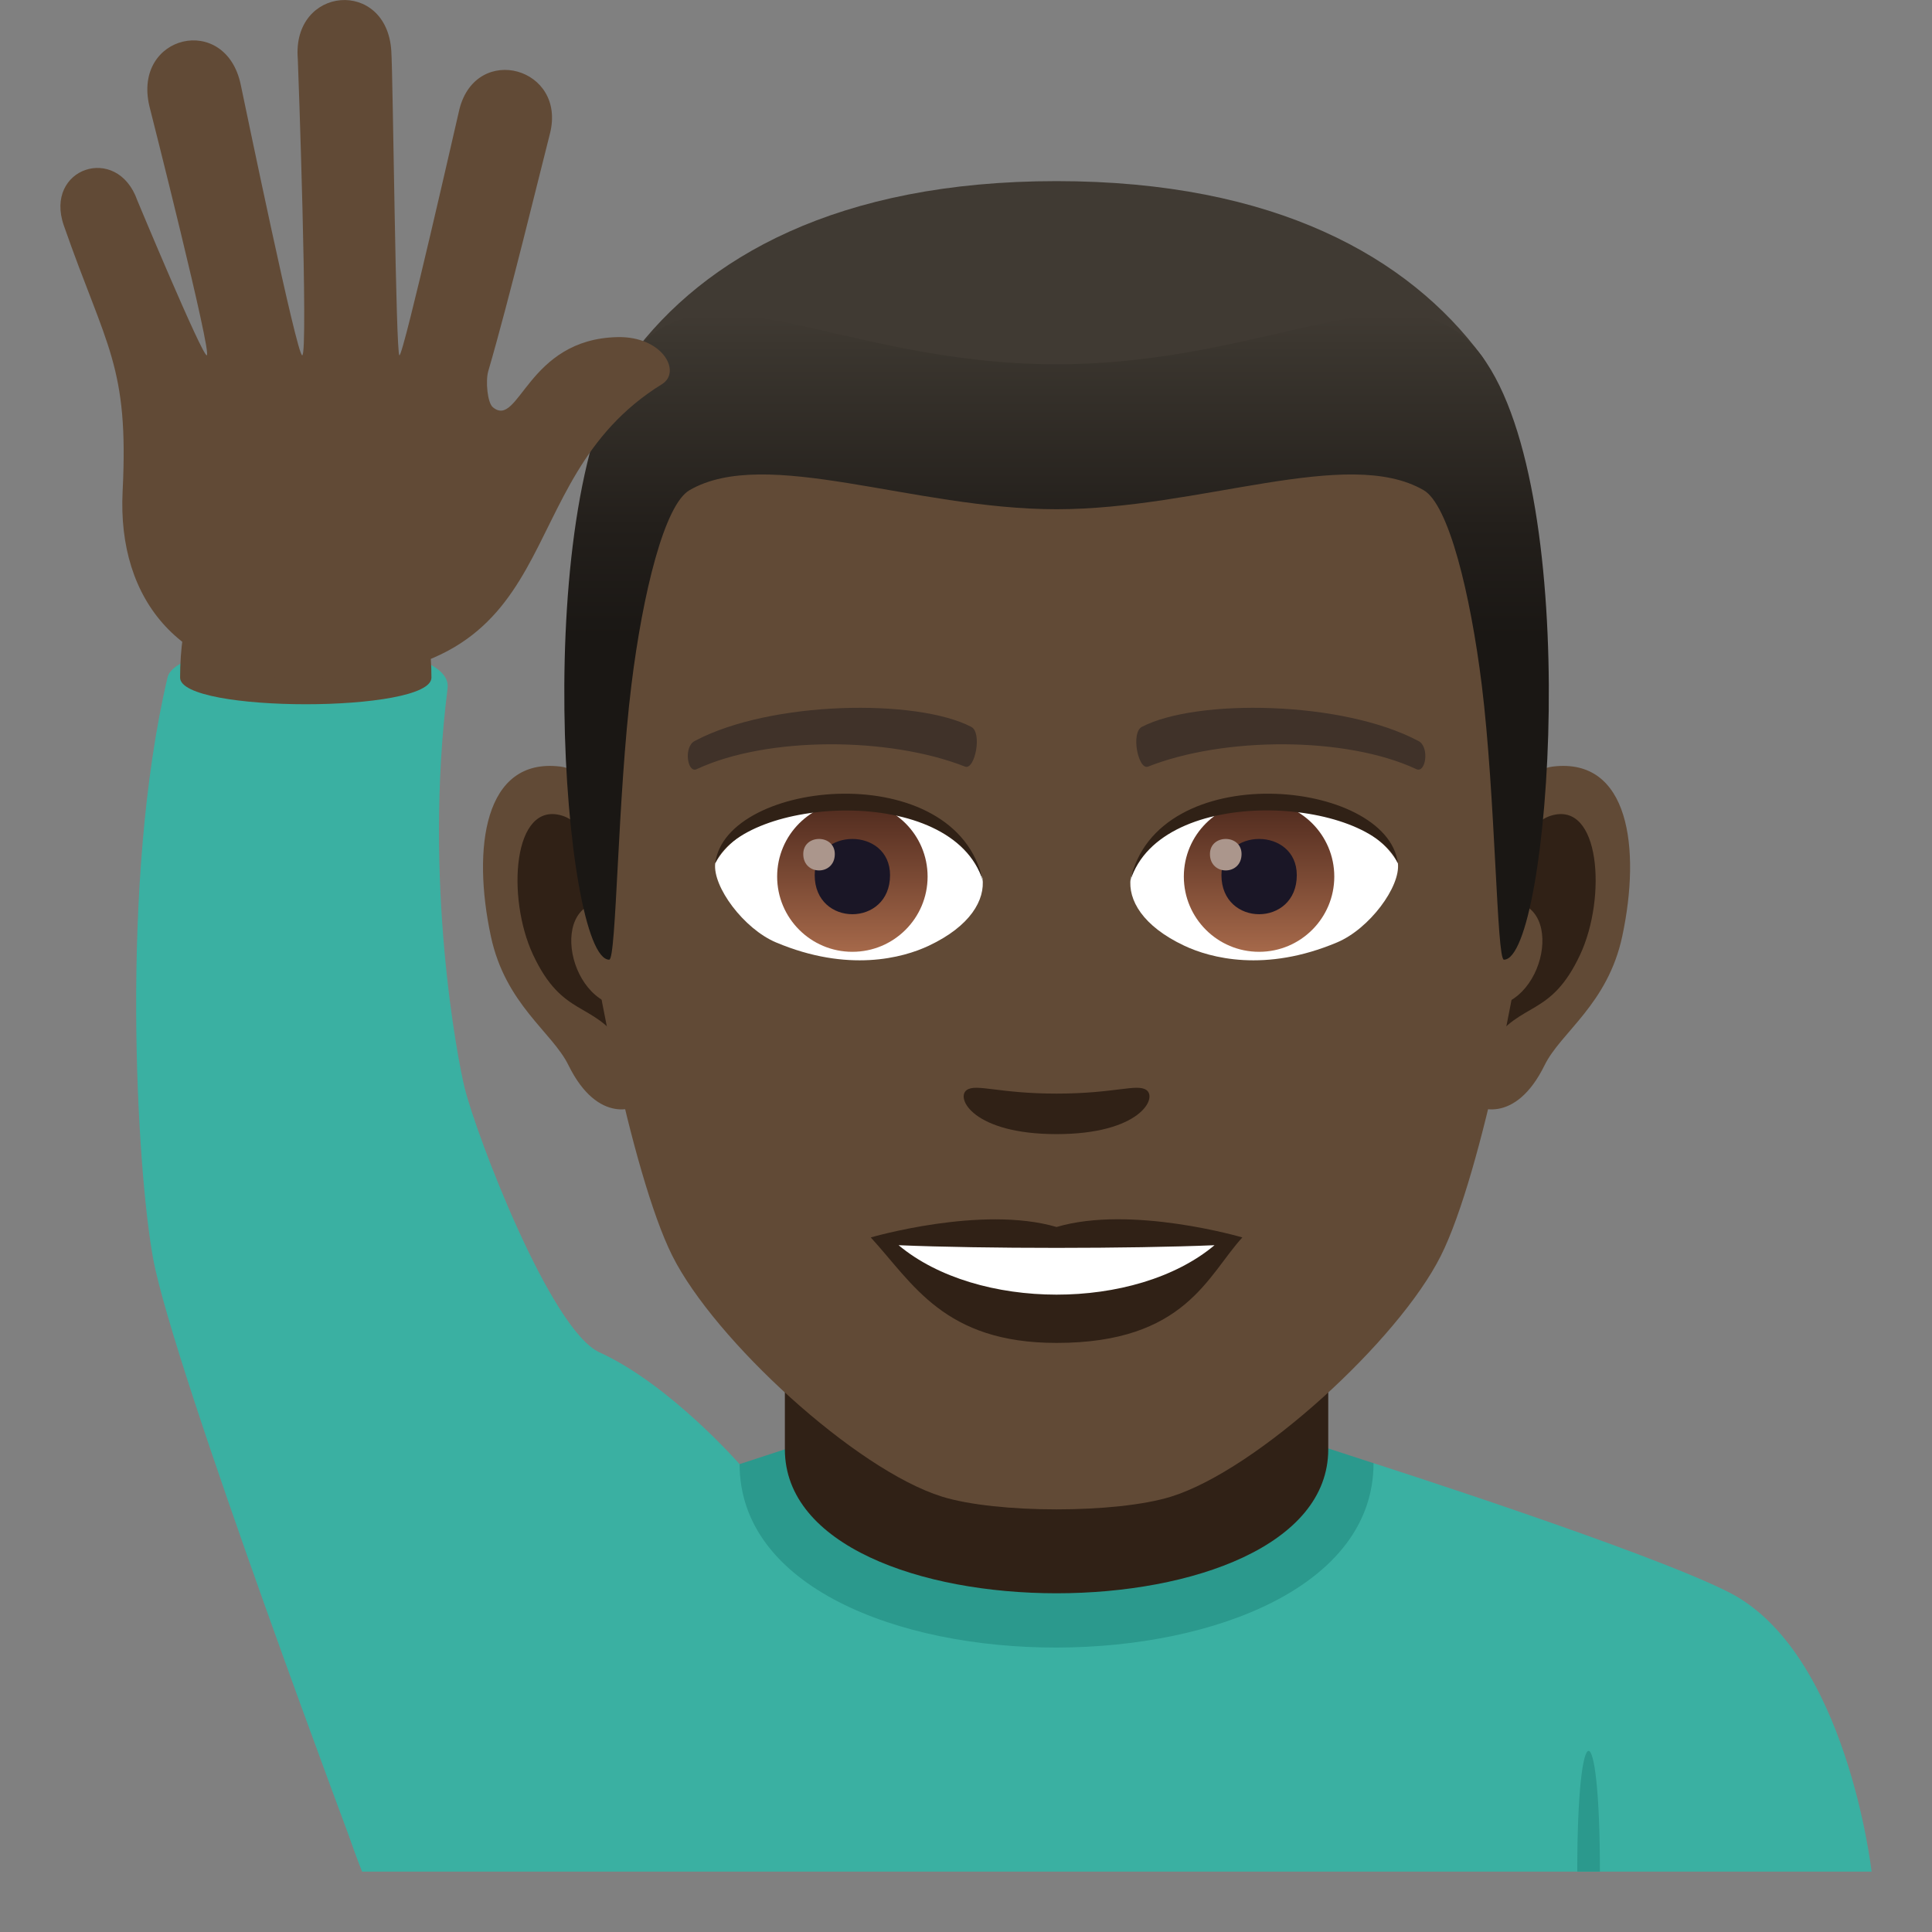 <?xml version="1.0" encoding="utf-8"?>
<!-- Generator: Adobe Illustrator 15.0.0, SVG Export Plug-In . SVG Version: 6.00 Build 0)  -->
<!DOCTYPE svg PUBLIC "-//W3C//DTD SVG 1.1//EN" "http://www.w3.org/Graphics/SVG/1.1/DTD/svg11.dtd">
<svg version="1.1" id="Layer_1" xmlns:x="http://ns.adobe.com/Extensibility/1.0/" xmlns:i="http://ns.adobe.com/AdobeIllustrator/10.0/" xmlns:graph="http://ns.adobe.com/Graphs/1.0/"
	 xmlns="http://www.w3.org/2000/svg" xmlns:xlink="http://www.w3.org/1999/xlink" xmlns:a="http://ns.adobe.com/AdobeSVGViewerExtensions/3.0/"
	 x="0px" y="0px" width="64px" height="64px" viewBox="0 0 64 64" enable-background="new 0 0 64 64" xml:space="preserve">
<rect x="0" y="0" width="64" height="64" fill="#808080" stroke="none"/>
<path fill="#3AB0A2" d="M12.787,52.752c2.701-1.365,11.713-4.251,11.713-4.251l21-0.031c0,0,9.09,2.909,11.775,4.278
	C61.179,54.732,61.999,62,61.999,62H12C12,62,8.871,54.729,12.787,52.752z"/>
<path fill="#2B998D" d="M24.5,48.501c0,8.123,21,8.092,21-0.031l-2.109-0.687H26.695L24.5,48.501z"/>
<path fill="#302116" d="M26,48.011c0,6.358,18,6.358,18,0c0-2.164,0-7.035,0-7.035H26C26,40.976,26,45.847,26,48.011z"/>
<path fill="#2B998D" d="M52.999,62h-0.75C52.249,56.667,52.999,56.667,52.999,62z"/>
<path id="Path_2587_" fill="#614A36" d="M51.44,25.393c-2.545,0.307-4.383,8.815-2.781,11.061c0.225,0.313,1.535,0.814,2.508-1.168
	c0.539-1.098,2.092-2.014,2.574-4.278C54.358,28.108,53.974,25.086,51.44,25.393z"/>
<path id="Path_2586_" fill="#614A36" d="M18.56,25.393c2.545,0.307,4.383,8.815,2.781,11.061c-0.225,0.313-1.535,0.814-2.51-1.168
	c-0.537-1.098-2.092-2.014-2.572-4.278C15.64,28.108,16.027,25.086,18.56,25.393z"/>
<path id="Path_2585_" fill="#302116" d="M51.372,27.022c-0.664,0.209-1.389,1.221-1.781,2.898c2.32-0.498,1.74,3.362-0.277,3.434
	c0.02,0.389,0.045,0.787,0.094,1.207c0.971-1.408,1.959-0.844,2.938-2.94C53.226,29.733,53.017,26.508,51.372,27.022z"/>
<path id="Path_2584_" fill="#302116" d="M20.41,29.917c-0.395-1.676-1.117-2.686-1.781-2.895c-1.643-0.514-1.855,2.711-0.973,4.6
	c0.979,2.096,1.967,1.532,2.939,2.94c0.047-0.42,0.074-0.82,0.09-1.209C18.689,33.259,18.117,29.446,20.41,29.917z"/>
<path id="Path_2583_" fill="#614A36" d="M34.999,9.034c-11.027,0-16.339,8.328-15.675,19.908c0.133,2.33,1.582,9.93,2.947,12.657
	c1.398,2.789,6.074,7.09,8.938,7.98c1.81,0.561,5.773,0.561,7.582,0c2.865-0.891,7.543-5.191,8.939-7.98
	c1.369-2.727,2.814-10.325,2.945-12.657C51.343,17.362,46.03,9.034,34.999,9.034z"/>
<path id="Path_2582_" fill="#403229" d="M46.981,24.543c-2.521-1.336-7.348-1.4-9.146-0.469c-0.387,0.178-0.131,1.441,0.193,1.322
	c2.504-0.99,6.547-1.012,8.893,0.084C47.233,25.624,47.364,24.729,46.981,24.543z"/>
<path id="Path_2581_" fill="#403229" d="M23.019,24.543c2.521-1.336,7.346-1.4,9.146-0.469c0.385,0.178,0.131,1.441-0.193,1.322
	c-2.51-0.99-6.547-1.012-8.895,0.084C22.767,25.624,22.638,24.729,23.019,24.543z"/>
<path id="Path_2580_" fill="#302116" d="M37.976,36.108c-0.314-0.219-1.053,0.119-2.977,0.119c-1.92,0-2.66-0.338-2.974-0.119
	c-0.377,0.266,0.223,1.461,2.974,1.461C37.753,37.569,38.354,36.374,37.976,36.108z"/>
<path id="Path_2579_" fill="#302116" d="M34.999,40.646c-2.478-0.729-6.154,0.346-6.154,0.346c1.398,1.521,2.424,3.494,6.154,3.494
	c4.275,0,5.002-2.24,6.156-3.494C41.155,40.991,37.479,39.911,34.999,40.646z"/>
<path id="Path_2578_" fill="#FFFFFF" d="M29.767,41.249c2.602,2.176,7.851,2.191,10.466,0
	C37.462,41.366,32.558,41.368,29.767,41.249z"/>
<path id="Path_2577_" fill="#FFFFFF" d="M32.546,29.084c0.094,0.73-0.402,1.594-1.773,2.242c-0.871,0.412-2.686,0.896-5.066-0.107
	c-1.066-0.449-2.107-1.848-2.014-2.623C24.984,26.167,31.337,25.811,32.546,29.084z"/>
<linearGradient id="Oval_1_" gradientUnits="userSpaceOnUse" x1="-424.125" y1="477.466" x2="-424.125" y2="478.224" gradientTransform="matrix(6.57 0 0 -6.57 2814.78 3168.528)">
	<stop  offset="0" style="stop-color:#A6694A"/>
	<stop  offset="1" style="stop-color:#4F2A1E"/>
	<a:midPointStop  offset="0" style="stop-color:#A6694A"/>
	<a:midPointStop  offset="0.5" style="stop-color:#A6694A"/>
	<a:midPointStop  offset="1" style="stop-color:#4F2A1E"/>
</linearGradient>
<circle id="Oval_350_" fill="url(#Oval_1_)" cx="28.236" cy="29.038" r="2.492"/>
<path id="Path_2576_" fill="#1A1626" d="M26.988,28.991c0,1.725,2.496,1.725,2.496,0C29.484,27.391,26.988,27.391,26.988,28.991z"/>
<path id="Path_2575_" fill="#AB968C" d="M26.609,28.292c0,0.723,1.045,0.723,1.045,0C27.654,27.624,26.609,27.624,26.609,28.292z"/>
<path id="Path_2574_" fill="#302116" d="M32.558,29.18c-1.014-3.25-7.926-2.77-8.865-0.584
	C24.041,25.797,31.695,25.057,32.558,29.18z"/>
<path id="Path_2573_" fill="#FFFFFF" d="M37.454,29.084c-0.094,0.73,0.4,1.594,1.773,2.242c0.871,0.412,2.684,0.896,5.064-0.107
	c1.07-0.449,2.109-1.848,2.016-2.623C45.017,26.167,38.661,25.811,37.454,29.084z"/>
<linearGradient id="Oval_2_" gradientUnits="userSpaceOnUse" x1="-424.773" y1="477.466" x2="-424.773" y2="478.224" gradientTransform="matrix(6.57 0 0 -6.57 2832.511 3168.528)">
	<stop  offset="0" style="stop-color:#A6694A"/>
	<stop  offset="1" style="stop-color:#4F2A1E"/>
	<a:midPointStop  offset="0" style="stop-color:#A6694A"/>
	<a:midPointStop  offset="0.5" style="stop-color:#A6694A"/>
	<a:midPointStop  offset="1" style="stop-color:#4F2A1E"/>
</linearGradient>
<circle id="Oval_349_" fill="url(#Oval_2_)" cx="41.708" cy="29.038" r="2.492"/>
<path id="Path_2572_" fill="#1A1626" d="M40.462,28.991c0,1.725,2.496,1.725,2.496,0C42.958,27.391,40.462,27.391,40.462,28.991z"/>
<path id="Path_2571_" fill="#AB968C" d="M40.081,28.292c0,0.723,1.047,0.723,1.047,0C41.128,27.624,40.081,27.624,40.081,28.292z"/>
<path id="Path_2570_" fill="#302116" d="M37.442,29.18c1.012-3.248,7.92-2.783,8.865-0.584
	C45.956,25.797,38.306,25.057,37.442,29.18z"/>
<path fill="#403A33" d="M49.085,11.792C46.671,8.532,42.253,6,34.999,6c-7.251,0-11.667,2.532-14.082,5.793
	C17.5,16.409,52.501,16.409,49.085,11.792z"/>
<linearGradient id="SVGID_1_" gradientUnits="userSpaceOnUse" x1="35" y1="31.791" x2="35" y2="10.411">
	<stop  offset="0.5" style="stop-color:#1A1714"/>
	<stop  offset="0.672" style="stop-color:#231F1B"/>
	<stop  offset="0.952" style="stop-color:#3B362F"/>
	<stop  offset="1" style="stop-color:#403A33"/>
	<a:midPointStop  offset="0.5" style="stop-color:#1A1714"/>
	<a:midPointStop  offset="0.6" style="stop-color:#1A1714"/>
	<a:midPointStop  offset="1" style="stop-color:#403A33"/>
</linearGradient>
<path fill="url(#SVGID_1_)" d="M49.085,11.792c-2.414-3.261-6.832,0.275-14.086,0.275c-7.251,0-11.667-3.536-14.082-0.275
	c-3.418,4.616-2.258,19.999-0.736,19.999c0.24,0,0.275-5.381,0.736-9.104c0.373-3.029,1.094-5.969,1.924-6.449
	c2.531-1.467,7.412,0.631,12.158,0.631c4.746,0,9.629-2.098,12.162-0.631c0.828,0.48,1.547,3.42,1.924,6.449
	c0.459,3.723,0.494,9.104,0.734,9.104C51.341,31.792,52.501,16.409,49.085,11.792z"/>
<path fill="#3AB0A2" d="M5.55,22.441c0.357-1.523,9.52-1.535,9.277,0.36c-0.811,6.423,0.342,12.335,0.564,13.233
	c0.391,1.584,2.846,8.025,4.467,8.764c2.33,1.06,4.641,3.703,4.641,3.703L12,62c0,0-6.266-16.652-6.932-20.332
	C4.533,38.719,3.957,29.201,5.55,22.441z"/>
<path fill="#614A36" d="M14.292,22.447c0,1.176-8.326,1.176-8.326,0C5.966,14.711,14.292,14.984,14.292,22.447z"/>
<path fill="#614A36" d="M20.457,11.167c-3,0.064-3.258,3.041-4.129,2.325c-0.182-0.146-0.248-0.872-0.154-1.196
	c0.684-2.334,1.729-6.646,2.041-7.859c0.57-2.2-2.426-3.028-2.994-0.829c-0.029,0.108-1.859,8.194-1.99,8.162
	c-0.121-0.031-0.211-9.199-0.268-10.076c-0.146-2.425-3.301-2.162-3.098,0.26c0.008,0.098,0.355,9.816,0.146,9.816
	c-0.18,0-1.857-8.119-2.037-8.968c-0.5-2.377-3.58-1.657-3.027,0.707c0.023,0.091,2.096,8.261,1.902,8.261
	c-0.162,0-2.299-5.128-2.299-5.128C3.886,4.739,1.449,5.567,2.115,7.472c1.414,4.049,2.156,4.635,1.947,8.802
	c-0.184,3.628,1.936,6.22,6.074,6.226c9.045,0.014,6.482-6.492,11.793-9.774C22.587,12.318,21.955,11.137,20.457,11.167z"/>
</svg>
